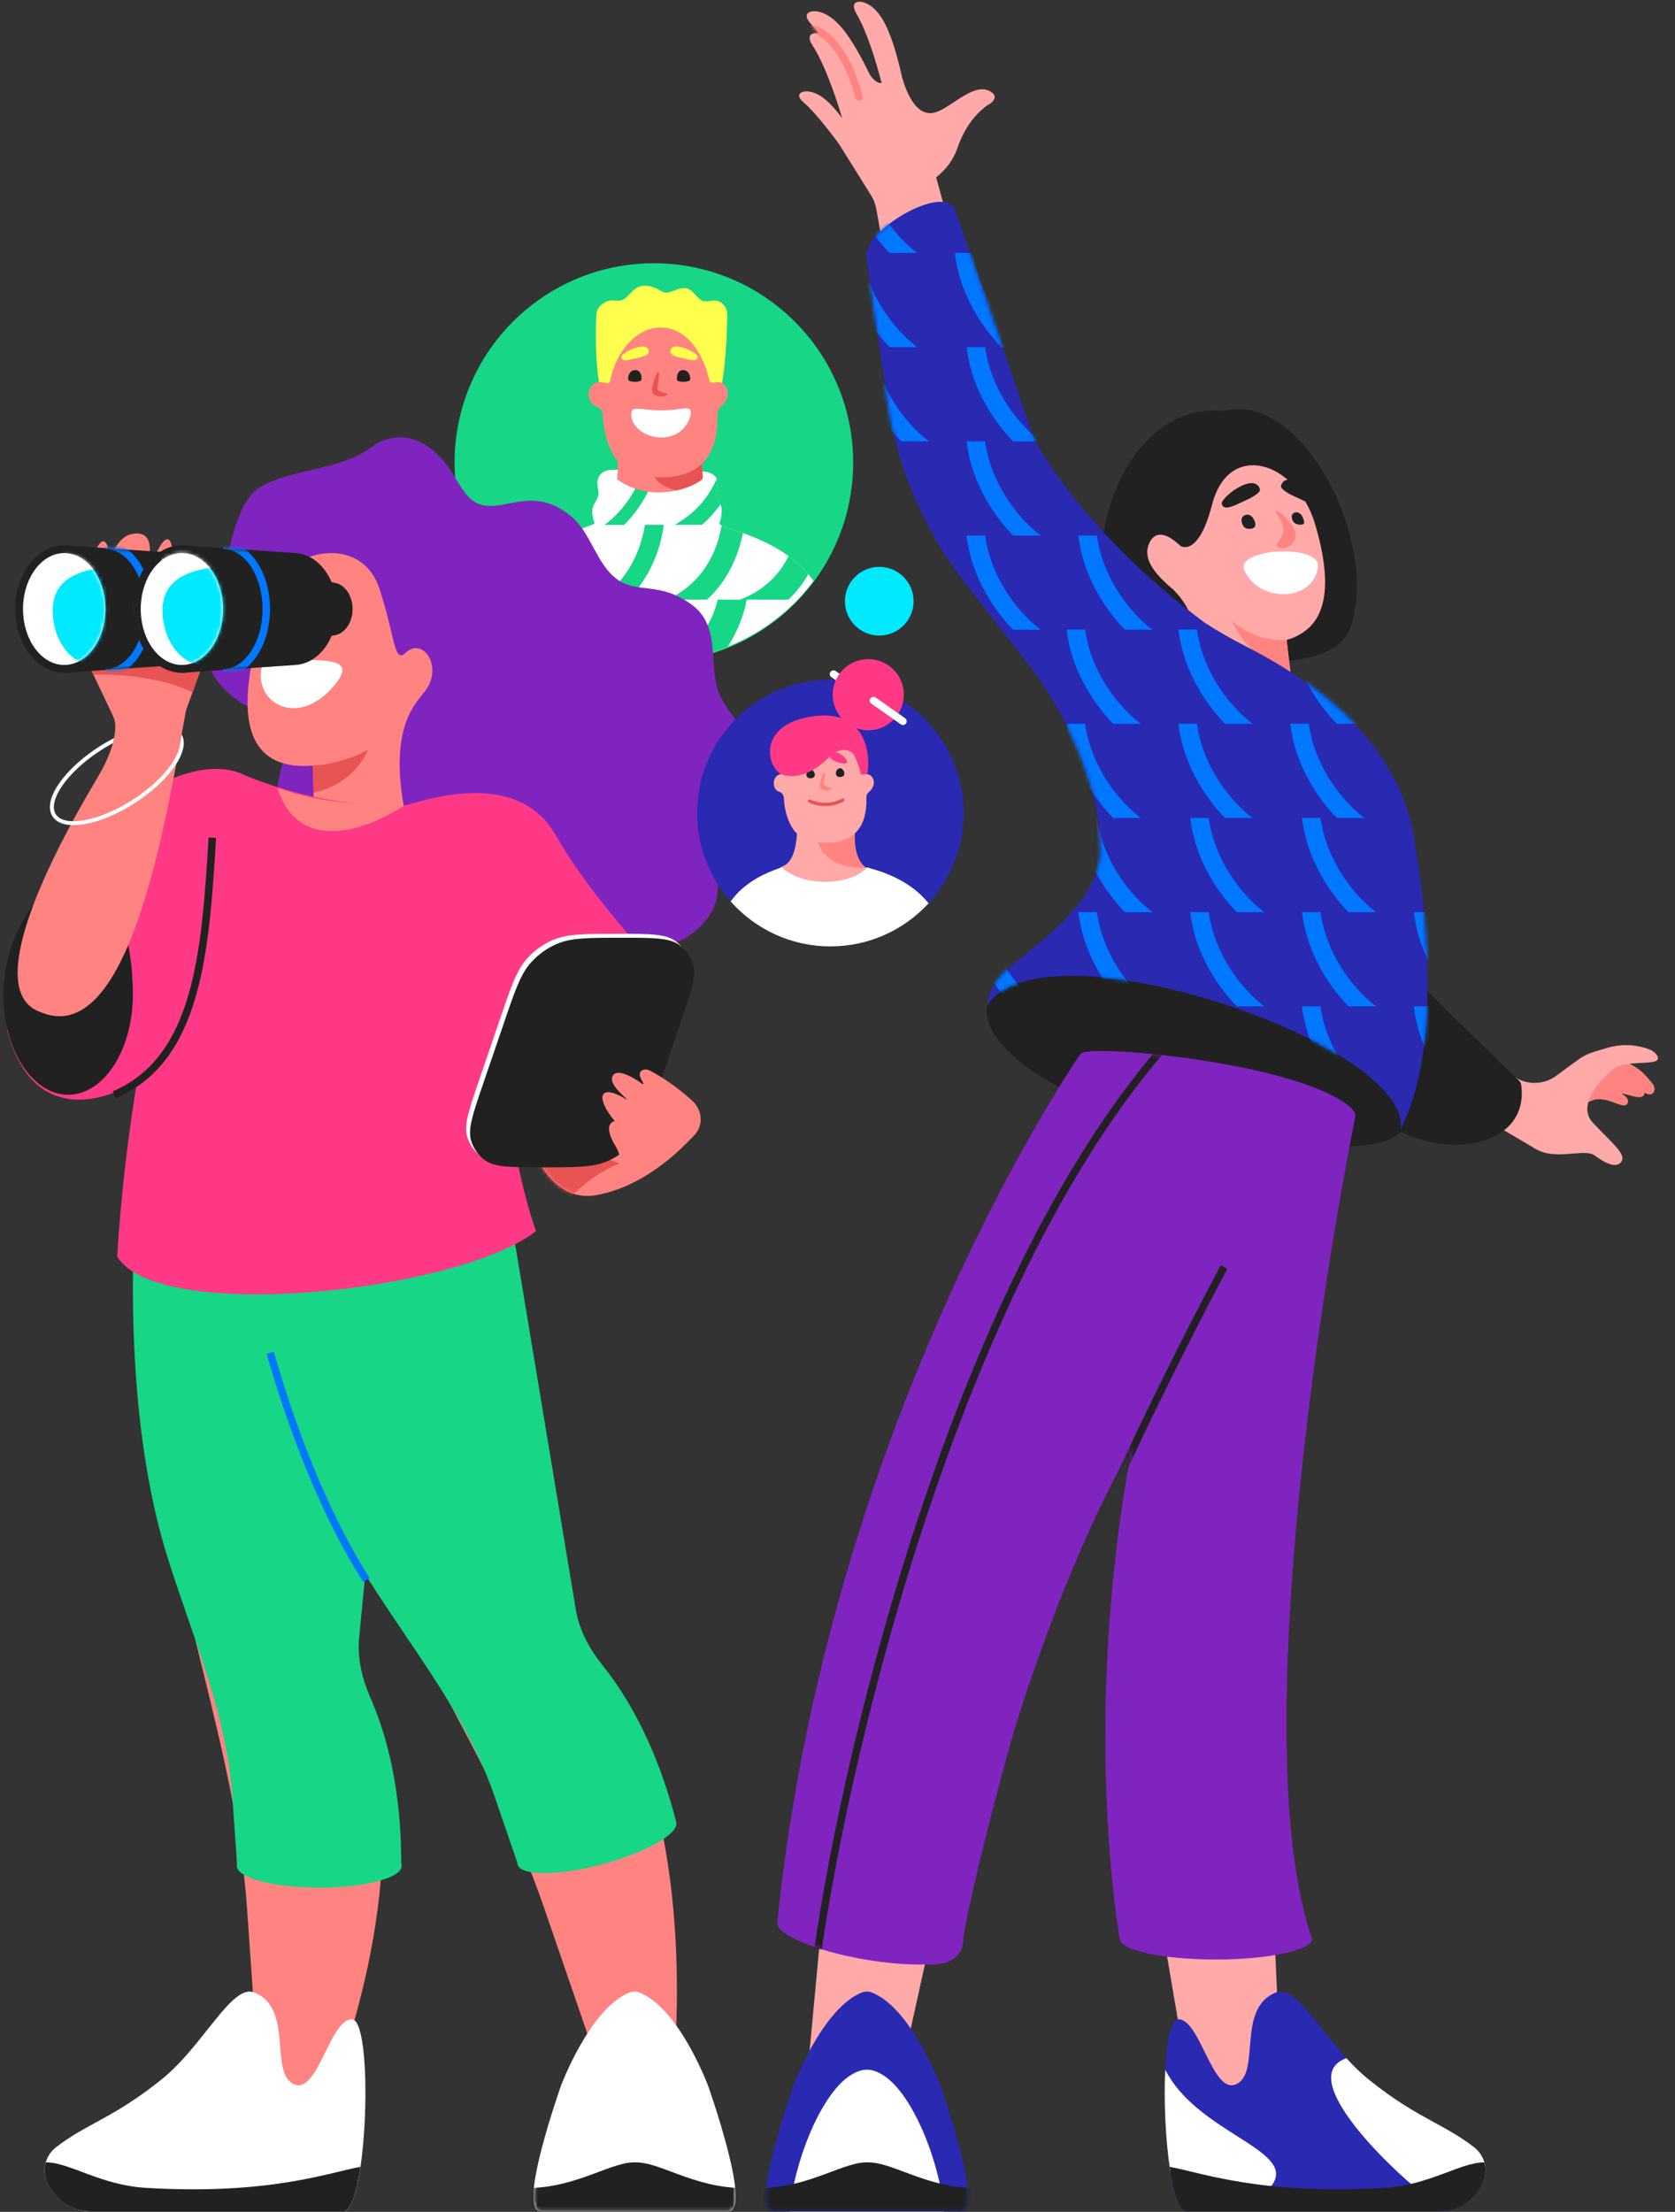 <svg width="447" height="590" viewBox="0 0 447 590" fill="none" xmlns="http://www.w3.org/2000/svg">
<rect x="0" y="0" width="447" height="590" fill="#333333" stroke="none"/>
<circle cx="174.496" cy="123.406" r="53.184" fill="#17D685"/>
<path d="M161.162 107.44C161.162 107.44 158.483 101.148 159.093 84.606C159.137 83.509 159.269 82.275 160.447 81.315C163.23 79.12 164.43 80.837 166.251 79.932C168.072 79.027 169.112 76.092 172.236 76.212C175.361 76.333 176.412 78.198 177.974 78.067C179.537 77.935 180.851 76.728 182.925 76.86C185 76.991 186.188 80.245 188.009 80.376C189.83 80.508 191.31 79.504 192.927 81.134C194.203 82.406 194.082 83.751 194.066 84.826C193.945 91.958 193.34 103.145 191.035 107.77C185.269 119.395 161.162 107.44 161.162 107.44Z" fill="#FFFF4D"/>
<path d="M192.053 139.757C191.908 138.816 192.68 138.859 192.573 135.817C192.504 134.079 190.892 132.811 191.187 131.105C191.507 129.223 192.31 126.939 188.865 125.96C185.421 124.982 163.318 125.333 163.318 125.333C160.489 125.383 158.776 127.152 159.629 130.678C160.257 133.238 157.898 134.116 158.055 136.607C158.18 138.64 158.682 139.192 158.626 139.681C158.569 140.171 141.442 143.847 136.109 159.469C141.394 165.117 147.854 169.537 155.033 172.417C162.212 175.297 169.935 176.567 177.659 176.137C185.382 175.708 192.917 173.589 199.732 169.931C206.548 166.273 212.478 161.164 217.104 154.964C209.08 143.439 192.241 140.936 192.053 139.757Z" fill="white"/>
<path d="M168.287 159.289C173.144 153.924 176.234 147.196 177.139 140.016H172.12C170.577 149.464 165.545 156.227 160.005 159.96H167.666C167.866 159.741 168.08 159.515 168.287 159.289Z" fill="#17D685"/>
<path d="M167.703 138.804C172.424 133.586 175.436 127.049 176.336 120.071H172.911C171.436 129.293 166.706 136.044 161.335 140.015H166.524C166.925 139.626 167.321 139.225 167.703 138.804Z" fill="#17D685"/>
<path d="M171.217 159.958C169.865 165.629 166.917 170.796 162.722 174.846C165.201 175.417 167.717 175.813 170.251 176.031C174.069 171.395 176.647 165.864 177.742 159.958H171.217Z" fill="#17D685"/>
<path d="M199.28 159.96H210.416C212.503 157.964 214.288 155.673 215.711 153.159C214.157 151.339 212.384 149.717 210.434 148.329C208.457 152.435 205.283 155.847 201.331 158.116C200.096 158.828 198.808 159.445 197.479 159.96H191.544C189.957 166.465 186.008 172.147 180.464 175.902C185.166 175.395 189.777 174.256 194.173 172.514C196.69 168.709 198.426 164.442 199.28 159.96Z" fill="#17D685"/>
<path d="M192.591 140.159C191.261 147.437 188.043 153.083 182.955 157.011C181.45 158.164 179.827 159.153 178.111 159.96H188.676C193.576 155.436 196.782 149.476 198.269 142.167C195.615 141.207 193.52 140.599 192.591 140.159Z" fill="#17D685"/>
<path d="M192.259 134.523C191.782 133.382 190.966 132.359 191.186 131.104C191.374 130 191.726 128.752 191.274 127.704C189.583 131.659 186.907 135.115 183.501 137.742C182.416 138.577 181.268 139.328 180.069 139.988H187.34C189.205 138.383 190.858 136.547 192.259 134.523Z" fill="#17D685"/>
<path d="M149.885 156.847C152.732 151.938 154.635 146.54 155.494 140.93C153.995 141.524 152.529 142.198 151.103 142.951C150.17 147.135 148.609 151.154 146.472 154.871C145.442 156.691 144.227 158.4 142.846 159.971H147.915C148.549 159.005 149.214 157.995 149.885 156.847Z" fill="#17D685"/>
<path d="M150.846 159.958C150.216 163.042 149.187 166.03 147.784 168.848C149.294 169.743 150.847 170.562 152.439 171.301C154.249 167.727 155.517 163.904 156.204 159.958H150.846Z" fill="#17D685"/>
<path d="M187.209 121.94C187.209 123.778 187.642 126.701 187.516 127.586C187.391 128.471 175.408 135.428 164.692 127.881C164.692 127.881 164.937 123.985 164.937 121.67C164.943 117.736 187.221 120.108 187.209 121.94Z" fill="#FF8481"/>
<path d="M183.212 120.471L175.363 125.49C173.418 125.904 174.629 129.367 180.571 130.842C184.649 129.901 187.472 128.075 187.516 127.636C187.641 126.726 187.202 123.803 187.208 121.989C187.215 121.444 185.583 120.91 183.212 120.471Z" fill="#E85353"/>
<path d="M167.491 109.858C166.393 110.931 166.794 116.207 175.647 116.326C184.035 116.439 185.685 111.646 184.587 110.146C184.116 109.519 180.377 109.519 176.199 109.519C172.365 109.45 168.08 109.287 167.491 109.858Z" fill="white"/>
<path d="M176.982 98.752C178.061 98.715 179.818 103.771 177.352 104.913C176.367 105.365 174.341 104.913 174.78 104.857C179.874 104.091 176.292 98.777 176.982 98.752Z" fill="#E85353"/>
<path d="M170.376 126.436C172.031 126.985 173.759 127.281 175.502 127.315C186.606 127.66 191.814 121.668 191.456 110.507C191.435 110.118 191.509 109.731 191.67 109.377C191.832 109.023 192.077 108.713 192.385 108.474C193.715 107.502 194.806 105.337 193.897 103.506C192.353 100.425 189.693 103.054 189.361 101.623C184.48 81.001 166.411 84.213 162.747 101.843C162.502 103.048 159.265 100.344 157.54 103.399C156.643 104.986 157.101 107.791 159.033 108.368C159.542 108.516 159.991 108.822 160.316 109.241C160.64 109.66 160.824 110.172 160.84 110.702C160.972 115.181 162.502 120.225 164.956 123.136C165.984 124.385 168.845 125.916 170.376 126.436Z" fill="#FF8481"/>
<path d="M169.542 98.726C167.855 98.726 167.516 100.608 167.66 101.292C167.805 101.976 171.079 102.127 171.18 101.242C171.28 100.358 171.023 98.726 169.542 98.726Z" fill="#212121"/>
<path d="M182.283 98.726C183.965 98.726 184.31 100.608 184.166 101.292C184.021 101.976 180.753 102.127 180.652 101.242C180.552 100.358 180.803 98.726 182.283 98.726Z" fill="#212121"/>
<path d="M168.663 109.557C169.102 108.49 171.8 109.394 176.091 109.463C180.797 109.544 182.911 108.478 184.053 109.168C185.195 109.858 183.331 116.697 176.524 116.697C170.859 116.709 167.565 112.267 168.663 109.557Z" fill="white"/>
<path d="M175.646 99.185C175.282 99.085 173.795 103.106 174.021 104.436C174.247 105.766 176.826 106.136 177.936 105.396C179.047 104.656 175.201 104.882 175.427 103.552C175.652 102.221 176.161 99.335 175.646 99.185Z" fill="#E85353"/>
<path d="M293.867 164.131C290.158 128.804 308.073 107.229 326.617 109.665C347.451 103.972 368.248 144.752 360.411 167.322C354.913 183.159 310.984 176.084 293.867 164.131Z" fill="#212121"/>
<path d="M323.468 134.585C327.868 117.471 345.837 122.827 350.931 139.747C354.289 150.898 355.472 162.543 348.669 168.014C339.803 175.12 325.891 169.084 322.091 165.796C318.291 162.507 314.997 145.634 314.997 145.634C314.997 145.634 319.795 148.873 323.468 134.585V134.585Z" fill="#FFA9A9"/>
<path d="M306.511 145.339C308.752 139.425 314.492 144.555 316.976 147.865L320.318 162.962C318.192 160.294 303.709 152.731 306.511 145.339Z" fill="#FFA9A9"/>
<path d="M318.703 169.511C319.017 163.34 314.084 157.866 311.578 155.9C314.362 156.212 319.931 156.883 319.931 157.08C319.931 157.276 321.995 162.829 323.027 165.58L318.703 169.511Z" fill="#FFA9A9"/>
<path d="M317.729 158.91C319.883 168.825 318.389 177.109 317.372 180.011L346.019 192.961L342.907 166.832L317.729 158.91Z" fill="#FFA9A9"/>
<path d="M343.376 170.692C336.843 171.364 330.875 167.58 328.714 165.618C333.94 176.701 344.322 179.833 344.322 179.833L343.376 170.692Z" fill="#FF8481"/>
<path d="M332.235 152.412C328.668 146.281 352.661 144.818 351.72 151.294C350.336 160.824 335.919 160.587 332.235 152.412Z" fill="white"/>
<path d="M334.633 138.594C335.396 140.173 335.075 141.042 333.333 141.069C332.257 141.086 331.538 140.428 331.329 138.893C331.12 137.358 333.555 136.36 334.633 138.594Z" fill="#212121"/>
<path d="M347.658 138.015C348.288 139.494 348.222 140.085 346.682 139.934C345.725 139.837 344.873 139.336 344.722 137.944C344.571 136.551 346.769 135.916 347.658 138.015Z" fill="#212121"/>
<path d="M326.256 133.653C328.052 130.921 335.05 126.424 336.235 130.526C336.459 131.315 334.299 132.648 332.615 133.371C330.932 134.094 329.694 134.911 327.85 135.34C326.447 135.661 325.649 134.568 326.256 133.653Z" fill="#212121"/>
<path d="M351.836 132.707C350.039 129.975 343.042 125.478 341.857 129.58C341.632 130.369 343.793 131.703 345.476 132.425C347.16 133.148 348.397 133.965 350.242 134.394C351.644 134.715 352.442 133.622 351.836 132.707Z" fill="#212121"/>
<path d="M340.914 145.713C340.016 144.761 342.392 143.642 342.469 141.954C342.635 138.402 339.888 136.658 340.519 136.256C341.149 135.854 345.153 139.611 345.625 141.954C346.348 145.541 342.255 147.124 340.914 145.713Z" fill="#FF8481"/>
<path d="M410.077 306.616L416.406 294.507L416.072 286.402L415.425 286.89C412.03 289.448 407.372 289.523 403.897 287.076L397.447 299.191L410.077 306.616Z" fill="#FFA9A9"/>
<path d="M425.251 289.059C426.859 288.573 428.564 288.235 430.182 288.017C432.989 287.638 435.494 289.305 437.855 290.876L437.929 290.925C438.483 291.294 439.034 291.576 439.568 291.788C441.335 292.489 442.19 290.47 440.973 289.01L439.731 287.52C437.748 285.142 435.048 283.469 432.035 282.752L427.358 281.639C426.524 281.44 425.675 281.322 424.821 281.284L425.251 289.059Z" fill="#FF8481"/>
<path d="M422.921 294.548C424.296 293.583 425.809 292.729 427.278 292.015C429.825 290.777 432.726 291.576 435.46 292.329L435.545 292.353C436.188 292.53 436.799 292.626 437.372 292.66C439.27 292.772 439.45 290.587 437.837 289.581L436.192 288.555C433.564 286.917 430.476 286.173 427.39 286.435L422.6 286.841C421.746 286.914 420.902 287.067 420.079 287.298L422.921 294.548Z" fill="#FF8481"/>
<path d="M421.215 295.242C422.406 294.567 423.7 293.993 424.947 293.529C427.11 292.725 429.4 293.601 431.558 294.426L431.625 294.451C432.133 294.645 432.621 294.771 433.083 294.844C434.613 295.084 434.931 293.326 433.702 292.384L432.448 291.423C430.445 289.887 427.999 289.042 425.476 289.012L421.559 288.966C420.861 288.958 420.164 289.016 419.479 289.139L421.215 295.242Z" fill="#FF8481"/>
<path d="M309.637 511.207L317.301 556.183L330.007 559.41L341.906 556.183L339.889 511.207H309.637Z" fill="#FFA9A9"/>
<path d="M219.925 505.649L215.679 551.075L227.116 557.483L239.445 557.447L249.145 513.484L219.925 505.649Z" fill="#FFA9A9"/>
<path d="M340.519 531.476C346.478 529.127 354.03 545.599 365.045 554.528C377.974 564.985 385.084 566.34 393.405 572.785C394.899 573.944 395.923 575.607 396.288 577.466C396.653 579.326 396.334 581.254 395.389 582.895C393.398 586.342 389.878 589.879 383.817 589.879H316.716C310.258 589.879 308.53 538.627 314.451 538.627C320.371 538.627 323.59 559.131 330.048 555.889C336.506 552.647 329.907 535.636 340.519 531.476Z" fill="#2929B2"/>
<path d="M312.32 579.185C311.053 571.31 310.552 560.546 310.963 552.086C315.088 560.23 323.336 565.476 330.076 569.762C337.535 574.506 343.148 578.076 339.278 583.098C334.111 589.804 321.653 584.801 312.32 579.185Z" fill="white"/>
<path d="M206.253 589.879H256.431C262.889 589.879 250.962 556.34 250.962 556.34C250.962 556.34 243.24 535.636 232.628 531.476C232.208 531.31 231.779 531.238 231.342 531.251C230.905 531.238 230.476 531.31 230.055 531.476C219.444 535.636 211.722 556.34 211.722 556.34C211.722 556.34 199.795 589.879 206.253 589.879Z" fill="#2929B2"/>
<mask id="mask0_720_5727" style="mask-type:alpha" maskUnits="userSpaceOnUse" x="204" y="531" width="55" height="59">
<path d="M206.253 589.879H256.431C262.889 589.879 250.962 556.34 250.962 556.34C250.962 556.34 243.24 535.636 232.628 531.476C232.208 531.31 231.779 531.238 231.342 531.251C230.905 531.238 230.476 531.31 230.055 531.476C219.444 535.636 211.722 556.34 211.722 556.34C211.722 556.34 199.795 589.879 206.253 589.879Z" fill="#2929B2"/>
</mask>
<g mask="url(#mask0_720_5727)">
<path fill-rule="evenodd" clip-rule="evenodd" d="M231.341 552.088C229.995 552.059 228.45 552.572 226.682 553.756C211.138 564.157 198.101 625.653 231.341 599.006C264.582 625.653 251.545 564.157 236.001 553.756C234.233 552.572 232.688 552.059 231.341 552.088Z" fill="white"/>
<path fill-rule="evenodd" clip-rule="evenodd" d="M221.721 579.36C223.986 578.512 226.049 577.74 227.95 577.268C228.874 577.011 229.839 576.853 230.833 576.807C231.017 576.797 231.2 576.792 231.381 576.792L231.381 576.792L231.456 576.792C231.532 576.792 231.609 576.793 231.684 576.794L231.685 576.792C234.486 576.792 237.646 577.975 241.345 579.36C246.036 581.116 251.594 583.197 258.391 583.603C285.233 585.212 300.854 581.452 310.089 579.229L310.089 579.229C312.268 578.704 314.091 578.265 315.623 578.003C314.618 584.878 313.063 589.879 311.035 589.879H244.504C244.504 589.879 244.504 589.879 244.504 589.879H218.408C218.408 589.879 218.408 589.879 218.408 589.879H152.031C150.003 589.879 148.448 584.878 147.443 578.003C148.975 578.265 150.798 578.704 152.977 579.229C162.212 581.452 177.833 585.212 204.675 583.603C211.472 583.197 217.03 581.116 221.721 579.36Z" fill="#212121"/>
</g>
<path d="M404.651 287.58L368.051 251.838L361.949 293.675L370.054 299.565C383.996 309.698 408.112 306.658 405.983 289.555C405.847 288.465 405.436 288.347 404.651 287.58Z" fill="#212121"/>
<path d="M428.952 279.508L425.341 280.585C423.884 281.02 422.511 281.697 421.279 282.587C414.026 287.827 403.934 294.693 406.905 303.133C407.22 304.026 407.741 304.84 408.522 305.527C413.967 310.313 422.62 306.036 425.573 308.224C429.198 310.91 431.351 311.249 432.44 310.177C434.498 308.152 430.283 305.043 425.089 299.487C421.211 295.337 425.627 289.382 430.271 285.383C432.902 283.117 437.885 283.856 441.298 283.219C443.566 282.795 442.147 280.65 439.982 279.854C436.442 278.553 432.566 278.429 428.952 279.508Z" fill="#FFA9A9"/>
<path d="M232.719 1.849C235.486 4.074 238.018 8.454 240.75 20.677C242.795 27.722 245.869 31.017 249.465 30.017C251.033 29.581 252.802 28.413 254.629 27.207C258.036 24.957 261.648 22.572 264.55 24.549C267.073 26.267 263.563 28.064 263.563 28.064C263.563 28.064 258.279 31.281 255.575 39.313C254.491 42.534 252.427 45.291 249.826 47.31L253.263 59.849L235.869 67.103L233.849 55.705C233.625 54.444 233.162 53.238 232.484 52.153L224.014 38.591C224.014 38.591 218.213 30.491 214.379 27.245C211.682 24.962 214.372 23.721 217.146 24.713C219.201 25.448 221.471 27.094 224.741 31.519C222.934 25.422 219.974 16.924 216.814 12.094C215.071 9.431 216.587 8.464 218.662 9.01C217.906 8.031 217.152 7.14 216.416 6.373C213.45 3.286 216.846 2.125 220.066 3.666C223.257 5.193 226.707 8.733 232.129 19.907C233.017 21.205 234.136 22.289 235.273 22.155C233.717 16.114 231.291 8.288 228.546 3.649C226.366 -0.035 229.937 -0.387 232.719 1.849Z" fill="#FFA9A9"/>
<path d="M374.54 300.336C371.833 310.438 329.408 304.95 304.253 298.209C279.097 291.469 260.899 277.816 263.606 267.714C266.313 257.612 288.899 254.887 314.055 261.627C339.21 268.368 377.247 290.234 374.54 300.336Z" fill="#212121"/>
<path d="M276.073 117.271L254.944 56.149C252.288 48.409 229.251 61.946 231.287 69.161L236.757 106.78C239.345 124.583 246.522 141.406 257.583 155.594L275.94 179.141C282.449 188.362 294.063 207.737 293.701 228.172C291.892 239.736 282.192 247.634 272.823 255.262L272.821 255.263C271.745 256.139 270.674 257.012 269.619 257.886C265.096 261.634 263.514 265.625 263.586 268.215C277.535 244.967 376.866 278.123 373.787 301.242C383.892 281.214 381.594 248.836 377.387 223.439C373.467 199.776 353.994 183.395 332.631 172.49C328.638 170.452 324.951 168.325 321.535 166.138C288.599 141.688 276.073 117.271 276.073 117.271Z" fill="#2929B2"/>
<mask id="mask1_720_5727" style="mask-type:alpha" maskUnits="userSpaceOnUse" x="231" y="53" width="150" height="249">
<path d="M276.073 117.271L254.944 56.149C252.288 48.409 229.251 61.946 231.287 69.161L236.757 106.78C239.345 124.583 246.522 141.406 257.583 155.594L275.94 179.141C282.449 188.362 294.063 207.737 293.701 228.172C291.892 239.736 282.192 247.634 272.823 255.262L272.821 255.263C271.745 256.139 270.674 257.012 269.619 257.886C265.096 261.634 263.514 265.625 263.586 268.215C277.535 244.967 376.866 278.123 373.787 301.242C383.892 281.214 381.594 248.836 377.387 223.439C373.467 199.776 353.994 183.395 332.631 172.49C328.638 170.452 324.951 168.325 321.535 166.138C288.599 141.688 276.073 117.271 276.073 117.271Z" fill="#2929B2"/>
</mask>
<g mask="url(#mask1_720_5727)">
<path d="M227.752 178.461C229.594 182.856 232.095 186.945 235.168 190.587C235.896 191.45 236.642 192.27 237.405 193.048H244.736C242.602 191.383 240.649 189.499 238.91 187.426C234.01 181.613 230.845 174.694 229.905 167.927H224.962C225.401 171.55 226.34 175.095 227.752 178.461V178.461Z" fill="#0077FF"/>
<path d="M268.752 187.455C263.845 181.635 260.677 174.704 259.742 167.927H254.8C255.237 171.558 256.175 175.111 257.588 178.484C259.431 182.879 261.931 186.968 265.005 190.61C265.733 191.473 266.478 192.293 267.24 193.07H274.572C272.441 191.408 270.49 189.526 268.752 187.455V187.455Z" fill="#0077FF"/>
<path d="M298.589 187.455C293.682 181.635 290.515 174.704 289.58 167.927H284.639C285.076 171.558 286.014 175.111 287.427 178.484C289.27 182.879 291.77 186.968 294.843 190.61C295.571 191.473 296.317 192.293 297.08 193.07H304.411C302.279 191.408 300.328 189.525 298.589 187.455Z" fill="#0077FF"/>
<path d="M328.427 187.455C323.52 181.635 320.353 174.704 319.418 167.927H314.477C314.914 171.558 315.852 175.111 317.265 178.484C319.108 182.879 321.609 186.968 324.681 190.61C325.409 191.473 326.155 192.293 326.918 193.07H334.249C332.117 191.408 330.166 189.525 328.427 187.455Z" fill="#0077FF"/>
<path d="M358.269 187.455C353.362 181.635 350.195 174.704 349.26 167.927H344.315C344.752 171.558 345.69 175.111 347.103 178.484C348.946 182.879 351.447 186.968 354.52 190.61C355.248 191.473 355.994 192.293 356.757 193.07H364.088C361.956 191.408 360.006 189.526 358.269 187.455V187.455Z" fill="#0077FF"/>
<path d="M388.105 187.455C383.199 181.635 380.032 174.704 379.097 167.927H374.154C374.591 171.558 375.529 175.111 376.942 178.484C378.784 182.879 381.285 186.968 384.358 190.61C385.086 191.473 385.832 192.293 386.595 193.07H393.926C391.794 191.408 389.843 189.526 388.105 187.455V187.455Z" fill="#0077FF"/>
<path d="M227.752 203.589C229.594 207.984 232.095 212.073 235.168 215.715C235.896 216.578 236.642 217.398 237.405 218.175H244.736C242.602 216.511 240.649 214.627 238.91 212.553C234.01 206.741 230.845 199.822 229.905 193.055H224.962C225.401 196.678 226.34 200.223 227.752 203.589V203.589Z" fill="#0077FF"/>
<path d="M268.752 212.583C263.845 206.762 260.677 199.832 259.742 193.055H254.8C255.237 196.686 256.175 200.239 257.588 203.612C259.431 208.007 261.931 212.096 265.005 215.738C265.733 216.601 266.478 217.421 267.24 218.198H274.572C272.441 216.536 270.49 214.653 268.752 212.583V212.583Z" fill="#0077FF"/>
<path d="M298.589 212.583C293.682 206.762 290.515 199.832 289.58 193.055H284.639C285.076 196.686 286.014 200.239 287.427 203.612C289.27 208.006 291.77 212.095 294.843 215.738C295.571 216.601 296.317 217.421 297.08 218.198H304.411C302.279 216.535 300.328 214.653 298.589 212.583Z" fill="#0077FF"/>
<path d="M328.427 212.583C323.52 206.762 320.353 199.832 319.418 193.055H314.477C314.914 196.686 315.852 200.239 317.265 203.612C319.108 208.006 321.609 212.095 324.681 215.738C325.409 216.601 326.155 217.421 326.918 218.198H334.249C332.117 216.535 330.166 214.653 328.427 212.583Z" fill="#0077FF"/>
<path d="M358.269 212.583C353.362 206.762 350.195 199.832 349.26 193.055H344.315C344.752 196.686 345.69 200.239 347.103 203.612C348.946 208.006 351.447 212.095 354.52 215.738C355.248 216.601 355.994 217.421 356.757 218.198H364.088C361.956 216.536 360.006 214.653 358.269 212.583V212.583Z" fill="#0077FF"/>
<path d="M388.105 212.583C383.199 206.762 380.032 199.832 379.097 193.055H374.154C374.591 196.686 375.529 200.239 376.942 203.612C378.784 208.007 381.285 212.096 384.358 215.738C385.086 216.601 385.832 217.421 386.595 218.198H393.926C391.794 216.536 389.843 214.653 388.105 212.583Z" fill="#0077FF"/>
<path d="M230.891 228.719C232.734 233.113 235.234 237.201 238.307 240.844C239.035 241.707 239.781 242.527 240.544 243.304H247.875C245.741 241.638 243.789 239.753 242.049 237.68C237.149 231.869 233.984 224.95 233.044 218.182H228.103C228.541 221.806 229.479 225.352 230.891 228.719V228.719Z" fill="#0077FF"/>
<path d="M271.895 237.709C266.988 231.891 263.821 224.96 262.886 218.182H257.941C258.377 221.813 259.316 225.367 260.729 228.74C262.572 233.134 265.073 237.223 268.146 240.865C268.874 241.729 269.619 242.549 270.383 243.325H277.714C275.583 241.662 273.633 239.78 271.895 237.709V237.709Z" fill="#0077FF"/>
<path d="M301.731 237.709C296.824 231.891 293.656 224.96 292.721 218.182H287.779C288.216 221.813 289.154 225.366 290.567 228.74C292.41 233.135 294.91 237.223 297.984 240.865C298.712 241.729 299.457 242.549 300.221 243.325H307.551C305.42 241.662 303.469 239.78 301.731 237.709V237.709Z" fill="#0077FF"/>
<path d="M331.57 237.709C326.662 231.891 323.495 224.96 322.56 218.182H317.619C318.055 221.813 318.993 225.367 320.407 228.74C322.249 233.135 324.749 237.223 327.823 240.865C328.551 241.729 329.296 242.549 330.058 243.325H337.391C335.259 241.662 333.308 239.78 331.57 237.709V237.709Z" fill="#0077FF"/>
<path d="M361.406 237.709C356.499 231.891 353.332 224.96 352.397 218.182H347.456C347.893 221.813 348.831 225.366 350.244 228.74C352.087 233.135 354.588 237.223 357.662 240.865C358.388 241.729 359.138 242.551 359.897 243.325H367.23C365.097 241.662 363.146 239.78 361.406 237.709Z" fill="#0077FF"/>
<path d="M391.245 237.709C386.338 231.891 383.171 224.96 382.236 218.182H377.295C377.732 221.813 378.67 225.366 380.083 228.74C381.926 233.134 384.427 237.223 387.499 240.865C388.227 241.729 388.973 242.549 389.736 243.325H397.077C394.942 241.662 392.987 239.78 391.245 237.709V237.709Z" fill="#0077FF"/>
<path d="M230.891 253.846C232.734 258.24 235.234 262.328 238.307 265.97C239.035 266.834 239.781 267.654 240.544 268.431H247.875C245.741 266.765 243.789 264.88 242.049 262.807C237.149 256.996 233.984 250.077 233.044 243.309H228.103C228.541 246.933 229.479 250.479 230.891 253.846V253.846Z" fill="#0077FF"/>
<path d="M271.895 262.836C266.988 257.018 263.821 250.087 262.886 243.309H257.941C258.377 246.94 259.316 250.494 260.729 253.867C262.572 258.261 265.073 262.35 268.146 265.992C268.874 266.856 269.619 267.676 270.383 268.452H277.714C275.583 266.789 273.633 264.907 271.895 262.836V262.836Z" fill="#0077FF"/>
<path d="M301.731 262.836C296.824 257.018 293.656 250.087 292.721 243.309H287.779C288.216 246.94 289.154 250.493 290.567 253.867C292.41 258.262 294.91 262.35 297.984 265.992C298.712 266.856 299.457 267.676 300.221 268.452H307.551C305.42 266.789 303.469 264.907 301.731 262.836V262.836Z" fill="#0077FF"/>
<path d="M331.57 262.836C326.662 257.018 323.495 250.087 322.56 243.309H317.619C318.055 246.94 318.993 250.494 320.407 253.867C322.249 258.262 324.749 262.35 327.823 265.992C328.551 266.856 329.296 267.676 330.058 268.452H337.391C335.259 266.789 333.308 264.907 331.57 262.836V262.836Z" fill="#0077FF"/>
<path d="M361.406 262.836C356.499 257.018 353.332 250.087 352.397 243.309H347.456C347.893 246.94 348.831 250.493 350.244 253.867C352.087 258.262 354.588 262.35 357.662 265.992C358.388 266.856 359.138 267.678 359.897 268.452H367.23C365.097 266.789 363.146 264.907 361.406 262.836Z" fill="#0077FF"/>
<path d="M391.245 262.836C386.338 257.018 383.171 250.087 382.236 243.309H377.295C377.732 246.94 378.67 250.493 380.083 253.867C381.926 258.261 384.427 262.35 387.499 265.992C388.227 266.856 388.973 267.676 389.736 268.452H397.077C394.942 266.789 392.987 264.907 391.245 262.836V262.836Z" fill="#0077FF"/>
<path d="M230.891 278.97C232.734 283.365 235.234 287.454 238.307 291.097C239.035 291.959 239.781 292.779 240.544 293.557H247.875C245.741 291.892 243.788 290.007 242.049 287.933C237.149 282.122 233.984 275.203 233.044 268.436H228.103C228.541 272.059 229.48 275.604 230.891 278.97V278.97Z" fill="#0077FF"/>
<path d="M271.895 287.962C266.988 282.144 263.821 275.213 262.886 268.436H257.941C258.378 272.067 259.316 275.62 260.729 278.993C262.572 283.388 265.073 287.477 268.146 291.119C268.874 291.982 269.619 292.802 270.383 293.58H277.714C275.582 291.916 273.632 290.034 271.895 287.962V287.962Z" fill="#0077FF"/>
<path d="M301.731 287.962C296.824 282.144 293.656 275.213 292.721 268.436H287.779C288.216 272.067 289.155 275.62 290.567 278.993C292.41 283.388 294.91 287.477 297.984 291.119C298.712 291.982 299.457 292.802 300.221 293.58H307.551C305.419 291.917 303.468 290.034 301.731 287.962V287.962Z" fill="#0077FF"/>
<path d="M331.57 287.962C326.662 282.144 323.495 275.213 322.56 268.436H317.619C318.055 272.067 318.993 275.62 320.407 278.993C322.248 283.389 324.749 287.478 327.823 291.119C328.551 291.982 329.296 292.802 330.058 293.58H337.391C335.259 291.917 333.308 290.034 331.57 287.962Z" fill="#0077FF"/>
<path d="M361.406 287.962C356.499 282.144 353.332 275.213 352.397 268.436H347.456C347.893 272.067 348.831 275.62 350.244 278.993C352.087 283.388 354.588 287.477 357.662 291.119C358.388 291.982 359.138 292.805 359.897 293.58H367.23C365.097 291.917 363.145 290.034 361.406 287.962V287.962Z" fill="#0077FF"/>
<path d="M391.245 287.962C386.338 282.144 383.171 275.213 382.236 268.436H377.295C377.732 272.067 378.67 275.62 380.083 278.993C381.926 283.388 384.427 287.477 387.499 291.119C388.227 291.982 388.973 292.802 389.736 293.58H397.077C394.941 291.917 392.986 290.034 391.245 287.962V287.962Z" fill="#0077FF"/>
<path d="M227.752 52.876C229.594 57.272 232.095 61.36 235.168 65.003C235.896 65.865 236.642 66.685 237.405 67.463H244.736C242.602 65.799 240.649 63.914 238.91 61.841C234.01 56.029 230.845 49.109 229.905 42.343H224.962C225.401 45.966 226.34 49.511 227.752 52.876V52.876Z" fill="#0077FF"/>
<path d="M268.752 61.87C263.845 56.05 260.677 49.119 259.742 42.343H254.8C255.237 45.974 256.175 49.526 257.588 52.899C259.431 57.294 261.931 61.383 265.005 65.026C265.733 65.888 266.478 66.708 267.24 67.486H274.572C272.441 65.823 270.49 63.941 268.752 61.87V61.87Z" fill="#0077FF"/>
<path d="M298.589 61.87C293.682 56.05 290.515 49.119 289.58 42.343H284.639C285.076 45.973 286.014 49.526 287.427 52.899C289.27 57.294 291.77 61.383 294.843 65.026C295.571 65.888 296.317 66.708 297.08 67.486H304.411C302.279 65.823 300.328 63.941 298.589 61.87Z" fill="#0077FF"/>
<path d="M328.427 61.87C323.52 56.05 320.353 49.119 319.418 42.343H314.477C314.914 45.973 315.852 49.526 317.265 52.899C319.108 57.294 321.609 61.383 324.681 65.026C325.409 65.888 326.155 66.708 326.918 67.486H334.249C332.117 65.823 330.166 63.941 328.427 61.87Z" fill="#0077FF"/>
<path d="M358.269 61.87C353.362 56.05 350.195 49.119 349.26 42.343H344.315C344.752 45.974 345.69 49.526 347.103 52.899C348.946 57.294 351.447 61.383 354.52 65.026C355.248 65.888 355.994 66.708 356.757 67.486H364.088C361.956 65.823 360.006 63.941 358.269 61.87V61.87Z" fill="#0077FF"/>
<path d="M388.105 61.87C383.199 56.05 380.032 49.119 379.097 42.343H374.154C374.591 45.973 375.529 49.526 376.942 52.899C378.784 57.294 381.285 61.383 384.358 65.026C385.086 65.888 385.832 66.708 386.595 67.486H393.926C391.794 65.823 389.843 63.941 388.105 61.87V61.87Z" fill="#0077FF"/>
<path d="M227.752 78.003C229.594 82.398 232.095 86.487 235.168 90.13C235.896 90.992 236.642 91.812 237.405 92.59H244.736C242.602 90.925 240.649 89.041 238.91 86.968C234.01 81.156 230.845 74.236 229.905 67.469H224.962C225.401 71.093 226.34 74.638 227.752 78.003V78.003Z" fill="#0077FF"/>
<path d="M268.752 86.997C263.845 81.177 260.677 74.246 259.742 67.469H254.8C255.237 71.1 256.175 74.653 257.588 78.026C259.431 82.421 261.931 86.51 265.005 90.153C265.733 91.015 266.478 91.835 267.24 92.613H274.572C272.441 90.95 270.49 89.068 268.752 86.997V86.997Z" fill="#0077FF"/>
<path d="M298.589 86.997C293.682 81.177 290.515 74.246 289.58 67.469H284.639C285.076 71.1 286.014 74.653 287.427 78.026C289.27 82.421 291.77 86.51 294.843 90.153C295.571 91.015 296.317 91.835 297.08 92.613H304.411C302.279 90.95 300.328 89.068 298.589 86.997Z" fill="#0077FF"/>
<path d="M328.427 86.997C323.52 81.177 320.353 74.246 319.418 67.469H314.477C314.914 71.1 315.852 74.653 317.265 78.026C319.108 82.421 321.609 86.51 324.681 90.153C325.409 91.015 326.155 91.835 326.918 92.613H334.249C332.117 90.95 330.166 89.068 328.427 86.997Z" fill="#0077FF"/>
<path d="M358.269 86.997C353.362 81.177 350.195 74.246 349.26 67.469H344.315C344.752 71.1 345.69 74.653 347.103 78.026C348.946 82.421 351.447 86.51 354.52 90.153C355.248 91.015 355.994 91.835 356.757 92.613H364.088C361.956 90.95 360.006 89.068 358.269 86.997V86.997Z" fill="#0077FF"/>
<path d="M388.105 86.997C383.199 81.177 380.032 74.246 379.097 67.469H374.154C374.591 71.1 375.529 74.653 376.942 78.026C378.784 82.421 381.285 86.51 384.358 90.153C385.086 91.015 385.832 91.835 386.595 92.613H393.926C391.794 90.95 389.843 89.068 388.105 86.997Z" fill="#0077FF"/>
<path d="M230.891 103.134C232.734 107.528 235.234 111.616 238.307 115.259C239.035 116.122 239.781 116.942 240.544 117.719H247.875C245.741 116.053 243.789 114.168 242.049 112.095C237.149 106.284 233.984 99.365 233.044 92.597H228.103C228.541 96.221 229.479 99.767 230.891 103.134V103.134Z" fill="#0077FF"/>
<path d="M271.895 112.124C266.988 106.306 263.821 99.375 262.886 92.597H257.941C258.377 96.228 259.316 99.782 260.729 103.155C262.572 107.549 265.073 111.638 268.146 115.28C268.874 116.144 269.619 116.964 270.383 117.74H277.714C275.583 116.077 273.633 114.195 271.895 112.124V112.124Z" fill="#0077FF"/>
<path d="M301.731 112.124C296.824 106.306 293.656 99.375 292.721 92.597H287.779C288.216 96.228 289.154 99.781 290.567 103.155C292.41 107.55 294.91 111.638 297.984 115.28C298.712 116.144 299.457 116.964 300.221 117.74H307.551C305.42 116.077 303.469 114.195 301.731 112.124V112.124Z" fill="#0077FF"/>
<path d="M331.57 112.124C326.662 106.306 323.495 99.375 322.56 92.597H317.619C318.055 96.228 318.993 99.782 320.407 103.155C322.249 107.55 324.749 111.638 327.823 115.28C328.551 116.144 329.296 116.964 330.058 117.74H337.391C335.259 116.077 333.308 114.195 331.57 112.124V112.124Z" fill="#0077FF"/>
<path d="M361.406 112.124C356.499 106.306 353.332 99.375 352.397 92.597H347.456C347.893 96.228 348.831 99.781 350.244 103.155C352.087 107.55 354.588 111.638 357.662 115.28C358.388 116.144 359.138 116.966 359.897 117.74H367.23C365.097 116.077 363.146 114.195 361.406 112.124Z" fill="#0077FF"/>
<path d="M391.245 112.124C386.338 106.306 383.171 99.375 382.236 92.597H377.295C377.732 96.228 378.67 99.781 380.083 103.155C381.926 107.549 384.427 111.638 387.499 115.28C388.227 116.144 388.973 116.964 389.736 117.74H397.077C394.942 116.077 392.987 114.195 391.245 112.124V112.124Z" fill="#0077FF"/>
<path d="M230.891 128.261C232.734 132.655 235.234 136.744 238.307 140.386C239.035 141.25 239.781 142.07 240.544 142.846H247.875C245.741 141.18 243.789 139.296 242.049 137.222C237.149 131.412 233.984 124.492 233.044 117.724H228.103C228.541 121.348 229.479 124.894 230.891 128.261V128.261Z" fill="#0077FF"/>
<path d="M271.895 137.252C266.988 131.433 263.821 124.502 262.886 117.724H257.941C258.377 121.355 259.316 124.909 260.729 128.282C262.572 132.677 265.073 136.765 268.146 140.407C268.874 141.271 269.619 142.091 270.383 142.867H277.714C275.583 141.204 273.633 139.322 271.895 137.252V137.252Z" fill="#0077FF"/>
<path d="M301.731 137.252C296.824 131.433 293.656 124.502 292.721 117.724H287.779C288.216 121.355 289.154 124.909 290.567 128.282C292.41 132.677 294.91 136.765 297.984 140.407C298.712 141.271 299.457 142.091 300.221 142.867H307.551C305.42 141.205 303.469 139.322 301.731 137.252V137.252Z" fill="#0077FF"/>
<path d="M331.57 137.252C326.662 131.433 323.495 124.502 322.56 117.724H317.619C318.055 121.355 318.993 124.909 320.407 128.282C322.249 132.677 324.749 136.766 327.823 140.407C328.551 141.271 329.296 142.091 330.058 142.867H337.391C335.259 141.205 333.308 139.322 331.57 137.252V137.252Z" fill="#0077FF"/>
<path d="M361.406 137.252C356.499 131.433 353.332 124.502 352.397 117.724H347.456C347.893 121.355 348.831 124.909 350.244 128.282C352.087 132.677 354.588 136.765 357.662 140.407C358.388 141.271 359.138 142.093 359.897 142.867H367.23C365.097 141.204 363.146 139.322 361.406 137.252Z" fill="#0077FF"/>
<path d="M391.245 137.252C386.338 131.433 383.171 124.502 382.236 117.724H377.295C377.732 121.355 378.67 124.909 380.083 128.282C381.926 132.677 384.427 136.765 387.499 140.407C388.227 141.271 388.973 142.091 389.736 142.867H397.077C394.942 141.205 392.987 139.323 391.245 137.252V137.252Z" fill="#0077FF"/>
<path d="M230.891 153.385C232.734 157.78 235.234 161.869 238.307 165.511C239.035 166.374 239.781 167.194 240.544 167.971H247.875C245.741 166.306 243.788 164.421 242.049 162.348C237.149 156.537 233.984 149.618 233.044 142.851H228.103C228.541 146.474 229.48 150.019 230.891 153.385V153.385Z" fill="#0077FF"/>
<path d="M271.895 162.377C266.988 156.558 263.821 149.628 262.886 142.851H257.941C258.378 146.482 259.316 150.035 260.729 153.408C262.572 157.803 265.073 161.892 268.146 165.534C268.874 166.397 269.619 167.217 270.383 167.994H277.714C275.582 166.331 273.632 164.448 271.895 162.377V162.377Z" fill="#0077FF"/>
<path d="M301.731 162.377C296.824 156.558 293.656 149.628 292.721 142.851H287.779C288.216 146.482 289.155 150.035 290.567 153.408C292.41 157.803 294.91 161.892 297.984 165.534C298.712 166.397 299.457 167.217 300.221 167.994H307.551C305.419 166.332 303.468 164.449 301.731 162.377V162.377Z" fill="#0077FF"/>
<path d="M331.57 162.377C326.662 156.558 323.495 149.628 322.56 142.851H317.619C318.055 146.482 318.993 150.035 320.407 153.408C322.248 157.803 324.749 161.892 327.823 165.534C328.551 166.397 329.296 167.217 330.058 167.994H337.391C335.259 166.332 333.308 164.449 331.57 162.377Z" fill="#0077FF"/>
<path d="M361.406 162.377C356.499 156.558 353.332 149.628 352.397 142.851H347.456C347.893 146.482 348.831 150.035 350.244 153.408C352.087 157.803 354.588 161.892 357.662 165.534C358.388 166.397 359.138 167.22 359.897 167.994H367.23C365.097 166.331 363.145 164.449 361.406 162.377V162.377Z" fill="#0077FF"/>
<path d="M391.245 162.377C386.338 156.558 383.171 149.628 382.236 142.851H377.295C377.732 146.482 378.67 150.035 380.083 153.408C381.926 157.803 384.427 161.892 387.499 165.534C388.227 166.397 388.973 167.217 389.736 167.994H397.077C394.941 166.332 392.986 164.449 391.245 162.377V162.377Z" fill="#0077FF"/>
</g>
<path d="M302.262 385.36C270.138 442.069 255.243 521.289 255.243 521.289L207.441 512.807C221.385 377.415 288.415 281.07 288.415 281.07L361.681 297.681C351.027 351.287 333.496 469.33 350.136 517.22H298.855C298.855 517.22 288.248 458.642 302.262 385.36Z" fill="#8024C0"/>
<path d="M141.076 302.105L140.681 300.132L150.366 293.85L185.183 302.904C175.641 313.153 166.519 317.495 159.075 318.807C149.526 320.491 142.978 311.614 141.076 302.105Z" fill="#FF8481"/>
<mask id="mask2_720_5727" style="mask-type:alpha" maskUnits="userSpaceOnUse" x="140" y="293" width="46" height="27">
<path d="M141.076 302.105L140.681 300.132L150.366 293.85L185.183 302.904C175.641 313.153 166.519 317.495 159.075 318.807C149.526 320.491 142.978 311.614 141.076 302.105Z" fill="#FF8481"/>
</mask>
<g mask="url(#mask2_720_5727)">
<path d="M165.355 310.352C158.977 312.793 153.687 317.722 151.839 319.882L145.299 320.442L140.253 310.912L144.614 302.13L165.355 310.352Z" fill="#E85353"/>
</g>
<path d="M21.851 158.799C23.072 153.215 26.038 142.571 28.132 144.665C30.75 147.282 29.179 169.268 21.851 158.799Z" fill="#FF8481"/>
<path d="M34.697 142.574C31.674 143.38 29.304 148.063 27.609 153.522C29.576 156.918 32.59 155.921 32.59 155.921C38.139 162.112 41.085 148.594 39.67 144.406C39.147 142.856 37.72 141.769 34.697 142.574Z" fill="#FF8481"/>
<path d="M37.795 157.699C39.49 152.24 43.356 141.889 45.263 144.154C47.647 146.986 44.201 168.757 37.795 157.699Z" fill="#FF8481"/>
<path d="M99.028 119.351C107.223 113.338 115.666 118.141 120.57 125.954C124.535 132.267 125.94 136.303 134.617 134.528C141.127 133.187 146.081 132.545 152.392 137.696C157.731 142.055 159.181 150.587 164.7 154.533C170.218 158.48 175.896 154.996 184.538 161.244C192.401 166.926 189.094 177.05 191.668 184.292C194.158 191.317 201.128 195.254 202.095 203.4C203.189 212.56 193.305 220.401 192.237 225.545C190.39 234.469 193.641 238.885 188.304 245.587C184.699 250.086 181.161 251.077 173.517 254.577C164.352 258.774 162.078 263.787 156.703 267.857C151.752 271.604 143.001 273.272 133.48 260.592C128.012 253.298 119.792 254.526 115 254.276C104.032 253.706 99.869 246.087 98.347 242.184C94.759 233.007 88.776 227.763 84.267 225.796C74.231 221.448 72.338 215.154 75.062 204.974C77.275 196.703 72.023 191.532 66.767 188.836C57.831 184.258 51.38 175.137 56.199 164.249C61.286 152.729 61.206 134.05 70.181 129.472C79.157 124.895 90.834 125.363 99.028 119.351Z" fill="#8024C0"/>
<path d="M148.317 222.812C139.156 206.846 119.169 211.484 107.747 214.96L83.703 219.357L115.076 286.939C150.254 290.499 172.31 272.369 178.941 262.859C169.954 251.255 157.478 238.778 148.317 222.812Z" fill="#FF3985"/>
<path d="M107.737 214.963C104.006 193.79 110.923 187.67 113.451 184.319C118.408 177.749 112.764 169.861 108.326 174.069C105.032 177.185 105.568 170.105 101.254 157.03C96.324 142.106 76.692 146.655 72.692 157.73C58.855 196.122 68.742 205.442 83.466 204.222L83.955 220.499L107.737 214.963Z" fill="#FF8481"/>
<path d="M69.664 179.052C68.591 187.857 79.645 193.901 88.933 183.158C94.914 176.237 89.093 176.037 79.432 176.024C72.005 176.019 70.139 175.173 69.664 179.052Z" fill="white"/>
<path d="M41.924 383.867C39.698 360.841 40.85 337.969 42.597 323.95H103.583L93.389 428.381C92.358 438.939 95.128 449.427 98.184 459.586C111.087 502.478 88.402 557.423 88.402 557.423H69.295L65.93 509.085C63.008 467.103 45.973 425.755 41.924 383.867Z" fill="#FF8481"/>
<path d="M90.077 393.183C80.165 367.017 74.032 339.011 71.95 324.005L132.674 324.005L150.521 423.711C152.352 433.937 157.681 443.12 163.123 451.969C187.047 490.879 179.526 554.21 179.526 554.21L160.787 554.21L145.026 508.389C131.338 468.594 104.985 432.538 90.077 393.183Z" fill="#FF8481"/>
<path d="M108.458 304.581H37.677C34.578 329.455 33.085 378.236 44.631 415.175C46.293 420.493 48.127 425.799 49.964 431.114L49.964 431.114C55.39 446.811 60.844 462.591 61.986 479.003L63.327 498.27H107.079C107.188 482.802 105.031 467.002 98.857 452.886C96.633 447.8 95.312 442.295 95.851 436.77L97.492 419.953C97.856 420.547 98.223 421.136 98.593 421.72C101.574 426.425 104.719 431.075 107.869 435.733L107.87 435.736C117.173 449.493 126.526 463.324 131.877 478.881L138.158 497.144L180.419 485.82C176.522 470.851 170.349 456.148 160.732 444.111C157.267 439.774 154.566 434.799 153.657 429.322L131.902 298.299L108.458 304.581Z" fill="#17D685"/>
<path d="M97.775 421.461C86.482 403.638 78.023 381.412 72.105 360.858" stroke="#0077FF" stroke-width="2"/>
<path d="M143.037 328.4C126.547 280.763 139.111 216.636 139.111 216.636H57.971C40.173 247.417 32.757 308.507 31.273 335.205C42.371 353.213 122.098 344.628 143.037 328.4Z" fill="#FF3985"/>
<path d="M69.454 209.964C57.937 197.4 33.978 211.925 24.992 222.394C12.952 234.434 -0.397 249.092 1.959 275.004C16.355 328.923 93.568 250.662 69.454 209.964Z" fill="#FF3985"/>
<path d="M60.065 218.992L65.037 206.69C76.815 211.539 89.341 214.321 102.063 214.913L139.11 216.636L75.769 228.938L60.065 218.992Z" fill="#FF3985"/>
<path d="M107.754 214.959C98.607 220.974 79.781 228.428 74.052 210.197C79.194 211.821 86.451 214.655 107.754 214.959Z" fill="#FF8481"/>
<path d="M35.461 265.32C35.461 280.065 27.727 292.018 18.186 292.018C8.645 292.018 0.911 280.065 0.911 265.32C0.911 248.83 11.786 233.649 21.327 233.649C30.868 233.649 35.461 250.575 35.461 265.32Z" fill="#212121"/>
<path d="M10.492 269.849C-7.944 262.832 22.09 211.487 39.411 186.693L49.643 189.434C44.275 219.163 34.414 280.501 10.492 269.849Z" fill="#FF8481"/>
<path d="M33.891 198.838L23.945 177.898L54.307 176.59L47.763 194.65L33.891 198.838Z" fill="#FF8481"/>
<path d="M51.428 184.704C42.424 180.306 30.052 179.73 24.992 179.992L22.636 175.543L55.877 171.616L51.428 184.704Z" fill="#E85353"/>
<ellipse cx="85.192" cy="497.746" rx="21.986" ry="5.758" fill="#17D685"/>
<ellipse cx="159.305" cy="491.701" rx="21.899" ry="5.758" transform="rotate(-15 159.305 491.701)" fill="#17D685"/>
<path d="M67.821 531.476C61.862 529.127 54.31 545.599 43.295 554.528C30.366 564.985 23.256 566.34 14.935 572.785C13.441 573.944 12.416 575.607 12.052 577.466C11.687 579.326 12.006 581.254 12.951 582.895C14.941 586.342 18.462 589.879 24.523 589.879H91.624C98.082 589.879 99.81 538.627 93.889 538.627C87.969 538.627 84.75 559.131 78.292 555.889C71.834 552.647 78.433 535.636 67.821 531.476Z" fill="white"/>
<path d="M12.951 582.947C12.414 582.024 12.075 581.002 11.954 579.943C11.833 578.883 11.932 577.811 12.247 576.792C18.6 576.792 26.796 582.877 38.953 583.603C72.127 585.591 88.161 579.379 96.185 578.003C95.18 584.877 93.625 589.879 91.597 589.879H24.519C18.434 589.879 14.941 586.375 12.951 582.947Z" fill="#212121"/>
<path d="M144.246 589.879H194.424C200.882 589.879 188.955 556.34 188.955 556.34C188.955 556.34 181.233 535.636 170.621 531.476C170.201 531.31 169.772 531.238 169.335 531.251C168.898 531.238 168.469 531.31 168.049 531.476C157.437 535.636 149.715 556.34 149.715 556.34C149.715 556.34 137.788 589.879 144.246 589.879Z" fill="white"/>
<mask id="mask3_720_5727" style="mask-type:alpha" maskUnits="userSpaceOnUse" x="142" y="531" width="55" height="59">
<path d="M144.245 589.879H194.423C200.881 589.879 188.954 556.34 188.954 556.34C188.954 556.34 181.232 535.636 170.621 531.476C170.2 531.31 169.772 531.238 169.335 531.251C168.897 531.238 168.469 531.31 168.048 531.476C157.436 535.636 149.715 556.34 149.715 556.34C149.715 556.34 137.787 589.879 144.245 589.879Z" fill="white"/>
</mask>
<g mask="url(#mask3_720_5727)">
<path fill-rule="evenodd" clip-rule="evenodd" d="M159.714 579.36C161.979 578.512 164.042 577.74 165.944 577.268C166.867 577.011 167.832 576.853 168.826 576.807C169.01 576.797 169.193 576.792 169.374 576.792L169.374 576.792L169.449 576.792C169.526 576.792 169.601 576.793 169.677 576.794L169.678 576.792C172.479 576.792 175.638 577.975 179.337 579.36C184.028 581.116 189.587 583.197 196.384 583.603C223.226 585.212 238.847 581.452 248.082 579.229L248.082 579.229C250.261 578.704 252.084 578.265 253.615 578.003C252.611 584.878 251.056 589.879 249.028 589.879H182.498C182.498 589.879 182.498 589.879 182.498 589.879H156.401C156.401 589.879 156.401 589.879 156.401 589.879H90.024C87.996 589.879 86.441 584.878 85.436 578.003C86.968 578.265 88.791 578.704 90.97 579.229C100.205 581.452 115.826 585.212 142.668 583.603C149.465 583.197 155.024 581.116 159.714 579.36Z" fill="#212121"/>
</g>
<path fill-rule="evenodd" clip-rule="evenodd" d="M78.91 147.537L48.548 145.443V179.469L78.91 177.375V177.36C85.028 177.005 89.903 170.468 89.903 162.456C89.903 154.443 85.028 147.906 78.91 147.552V147.537Z" fill="#212121"/>
<path d="M17.139 145.443L47.501 147.537V177.375L17.139 179.469V145.443Z" fill="#212121"/>
<mask id="mask4_720_5727" style="mask-type:alpha" maskUnits="userSpaceOnUse" x="17" y="145" width="42" height="35">
<path fill-rule="evenodd" clip-rule="evenodd" d="M47.501 147.537L17.139 145.443V179.469L47.501 177.375V177.36C53.619 177.006 58.495 170.468 58.495 162.456C58.495 154.443 53.619 147.906 47.501 147.552V147.537Z" fill="#212121"/>
</mask>
<g mask="url(#mask4_720_5727)">
<path d="M28.132 179.469C34.492 179.469 39.648 171.852 39.648 162.456C39.648 153.06 34.492 145.443 28.132 145.443" stroke="#0077FF" stroke-width="2"/>
</g>
<ellipse cx="46.978" cy="162.456" rx="11.517" ry="14.919" fill="#464646"/>
<ellipse cx="48.548" cy="162.456" rx="13.087" ry="17.013" fill="#212121"/>
<path d="M74.199 154.342L88.856 155.34V169.571L74.199 170.57V154.342Z" fill="#212121"/>
<ellipse cx="88.595" cy="162.456" rx="5.497" ry="7.067" fill="#212121"/>
<ellipse cx="48.548" cy="162.456" rx="10.993" ry="14.919" fill="white"/>
<mask id="mask5_720_5727" style="mask-type:alpha" maskUnits="userSpaceOnUse" x="37" y="147" width="23" height="31">
<ellipse cx="48.548" cy="162.456" rx="10.993" ry="14.919" fill="white"/>
</mask>
<g mask="url(#mask5_720_5727)">
<ellipse cx="54.306" cy="162.456" rx="10.993" ry="14.919" fill="#00EAFF"/>
<path d="M68.702 150.939C56.139 150.939 41.219 150.939 43.575 166.12L40.696 161.147L44.098 143.872H68.702V150.939Z" fill="white"/>
</g>
<ellipse cx="17.139" cy="162.456" rx="13.087" ry="17.013" fill="#212121"/>
<ellipse cx="17.139" cy="162.456" rx="10.993" ry="14.919" fill="white"/>
<mask id="mask6_720_5727" style="mask-type:alpha" maskUnits="userSpaceOnUse" x="6" y="147" width="23" height="31">
<ellipse cx="17.139" cy="162.456" rx="10.993" ry="14.919" fill="white"/>
</mask>
<g mask="url(#mask6_720_5727)">
<mask id="mask7_720_5727" style="mask-type:alpha" maskUnits="userSpaceOnUse" x="8" y="147" width="23" height="31">
<ellipse cx="19.233" cy="162.456" rx="10.993" ry="14.919" fill="white"/>
</mask>
<g mask="url(#mask7_720_5727)">
<ellipse cx="24.991" cy="162.456" rx="10.993" ry="14.919" fill="#00EAFF"/>
<path d="M39.387 150.939C26.823 150.939 11.904 150.939 14.259 166.12L11.38 161.147L14.783 143.872H39.387V150.939Z" fill="white"/>
</g>
</g>
<path d="M98.209 199.982C92.638 203.166 86.033 204.132 83.463 204.215L83.672 211.421C92.626 209.63 97.048 203.05 98.209 199.982Z" fill="#E85353"/>
<path d="M56.662 223.441C54.83 254.327 52.684 282.595 30.488 292.018" stroke="#212121" stroke-width="2"/>
<mask id="mask8_720_5727" style="mask-type:alpha" maskUnits="userSpaceOnUse" x="48" y="145" width="42" height="35">
<path fill-rule="evenodd" clip-rule="evenodd" d="M78.91 147.537L48.548 145.443V179.469L78.91 177.375V177.36C85.027 177.005 89.903 170.468 89.903 162.456C89.903 154.443 85.027 147.906 78.91 147.552V147.537Z" fill="#212121"/>
</mask>
<g mask="url(#mask8_720_5727)">
<path d="M59.541 179.469C65.901 179.469 71.058 171.852 71.058 162.456C71.058 153.06 65.901 145.443 59.541 145.443" stroke="#0077FF" stroke-width="2"/>
</g>
<path d="M26.039 207.475C31.902 197.424 31.099 192.12 29.965 190.724L35.2 196.744L26.039 207.475Z" fill="#FF8481"/>
<path d="M288.431 281.073C289.97 279.194 315.179 281.039 334.979 285.489C355.22 290.037 362.143 295.586 361.675 297.68L361.682 297.682C351.028 351.287 333.496 469.33 350.136 517.22C349.984 520.249 338.432 522.694 324.434 522.694C310.436 522.694 299.008 520.249 298.856 517.22C298.856 517.22 288.249 458.642 302.263 385.36C289.026 408.728 278.714 435.917 271.165 459.812C263.37 486.794 257.223 513.594 257.017 517.831C256.735 523.646 250.147 524.368 246.871 524.002C242.451 524.156 236.653 523.708 230.388 522.612C217.184 520.302 206.929 515.805 207.456 512.793C221.4 377.401 288.416 281.07 288.416 281.07L288.431 281.073Z" fill="#8024C0"/>
<path d="M133.5 271.628C136.457 262.98 137.935 258.656 140.769 255.569C142.647 253.522 144.931 251.89 147.474 250.775C151.313 249.092 155.882 249.092 165.021 249.092V249.092C173.409 249.092 177.603 249.092 180.242 251.026C181.965 252.289 183.239 254.07 183.876 256.108C184.852 259.231 183.495 263.2 180.782 271.136L175.084 287.804C172.127 296.451 170.649 300.775 167.815 303.863C165.937 305.909 163.653 307.542 161.11 308.657C157.271 310.34 152.702 310.34 143.563 310.34V310.34C135.175 310.34 130.981 310.34 128.342 308.406C126.619 307.143 125.345 305.362 124.708 303.323C123.732 300.2 125.089 296.232 127.802 288.295L133.5 271.628Z" fill="white"/>
<path d="M134.547 272.675C137.504 264.027 138.982 259.703 141.816 256.616C143.694 254.569 145.977 252.937 148.521 251.822C152.36 250.139 156.929 250.139 166.068 250.139V250.139C174.456 250.139 178.65 250.139 181.289 252.073C183.012 253.336 184.285 255.117 184.923 257.156C185.899 260.278 184.542 264.247 181.829 272.183L176.131 288.851C173.174 297.499 171.696 301.822 168.862 304.91C166.984 306.956 164.7 308.589 162.157 309.704C158.318 311.387 153.749 311.387 144.61 311.387V311.387C136.222 311.387 132.028 311.387 129.389 309.453C127.666 308.19 126.392 306.409 125.755 304.37C124.779 301.248 126.136 297.279 128.849 289.342L134.547 272.675Z" fill="#212121"/>
<path fill-rule="evenodd" clip-rule="evenodd" d="M173.451 285.585C176.396 287.092 180.659 289.916 184.648 293.531C187.565 296.174 187.866 300.417 184.991 303.113C182.391 305.552 179.1 308.122 176.26 310.134C173.978 311.751 171.12 312.034 168.828 310.863H165.023C166.191 309.89 165.285 307.712 164.457 306.048C162.4 302.761 161.61 299.662 164.062 299.032C161.792 296.418 159.747 292.68 161.304 291.596C162.5 290.762 165.355 292.095 167.213 293.298L167.298 293.219C164.743 290.923 162.174 288.257 163.812 286.592C165.118 285.265 169.001 287.31 171.435 289.156C171.504 289.208 171.599 289.203 171.662 289.144C171.725 289.085 171.736 288.99 171.69 288.917C171.383 288.44 171.108 287.924 170.872 287.346C170.2 285.696 171.863 284.772 173.451 285.585Z" fill="#FF8481"/>
<path fill-rule="evenodd" clip-rule="evenodd" d="M359.321 549.016C361.12 550.999 363.024 552.891 365.045 554.528C372.441 560.511 377.933 563.514 382.837 566.196C386.505 568.201 389.844 570.027 393.405 572.785C394.899 573.945 395.923 575.608 396.288 577.467C396.653 579.326 396.334 581.255 395.389 582.896C395.38 582.912 395.37 582.928 395.361 582.944C391.295 583.853 385.904 584.37 378.949 584.37C377.92 584.37 343.667 554.469 359.321 549.016Z" fill="white"/>
<path d="M395.389 582.947C395.925 582.024 396.264 581.002 396.386 579.943C396.507 578.883 396.407 577.811 396.092 576.792C389.739 576.792 381.543 582.877 369.386 583.603C336.212 585.591 320.178 579.379 312.155 578.003C313.159 584.877 314.714 589.879 316.742 589.879H383.821C389.905 589.879 393.399 586.375 395.389 582.947Z" fill="#212121"/>
<mask id="mask9_720_5727" style="mask-type:alpha" maskUnits="userSpaceOnUse" x="207" y="280" width="155" height="245">
<path d="M288.431 281.073C289.97 279.194 315.179 281.039 334.979 285.489C355.22 290.037 362.143 295.586 361.675 297.68L361.682 297.682C351.028 351.287 333.496 469.33 350.136 517.22C349.984 520.249 338.432 522.694 324.434 522.694C310.436 522.694 299.008 520.249 298.856 517.22C298.856 517.22 288.249 458.642 302.263 385.36C289.026 408.728 278.714 435.917 271.165 459.812C263.37 486.794 257.223 513.594 257.017 517.831C256.735 523.646 250.147 524.368 246.871 524.002C242.451 524.156 236.653 523.708 230.388 522.612C217.184 520.302 206.929 515.805 207.456 512.793C221.4 377.401 288.416 281.07 288.416 281.07L288.431 281.073Z" fill="#8024C0"/>
</mask>
<g mask="url(#mask9_720_5727)">
<path d="M218.306 519.964C226.264 464.76 256.384 338.756 313.196 276.375" stroke="#212121" stroke-width="2"/>
<path d="M326.66 337.975C326.66 337.975 293.007 400.375 277.262 446.142" stroke="#212121" stroke-width="2"/>
</g>
<circle cx="234.646" cy="160.37" r="9.161" fill="#00EAFF"/>
<path d="M166.029 94.754C167.598 93.154 173.199 90.94 173.137 93.87C173.137 94.766 171.562 95.16 170.325 95.413C169.088 95.667 168.16 96.061 166.856 96.101C165.911 96.123 165.529 95.284 166.029 94.754Z" fill="#FFFF4D"/>
<path d="M186.003 94.754C184.435 93.154 178.834 90.94 178.896 93.87C178.896 94.766 180.47 95.16 181.707 95.413C182.944 95.667 183.872 96.061 185.177 96.101C186.122 96.123 186.504 95.284 186.003 94.754Z" fill="#FFFF4D"/>
<path d="M30.448 196.883C29.093 197.573 27.723 198.359 26.361 199.236C21.698 202.237 17.967 205.762 15.712 209.056C14.586 210.701 13.812 212.311 13.489 213.785C13.165 215.262 13.287 216.644 14.01 217.768C14.734 218.892 15.941 219.575 17.419 219.892C18.895 220.209 20.681 220.171 22.645 219.827C26.577 219.139 31.331 217.203 35.994 214.202C40.657 211.201 44.388 207.675 46.643 204.382C47.77 202.737 48.543 201.127 48.866 199.653C49.168 198.275 49.083 196.981 48.484 195.902C48.299 196.931 48.109 197.984 47.914 199.058C47.895 199.179 47.871 199.303 47.843 199.428C47.558 200.729 46.859 202.213 45.779 203.791C43.62 206.943 40.002 210.377 35.427 213.322C30.852 216.266 26.228 218.137 22.465 218.796C20.582 219.126 18.941 219.147 17.639 218.868C16.34 218.59 15.419 218.022 14.89 217.201C14.362 216.381 14.227 215.307 14.512 214.009C14.797 212.709 15.496 211.224 16.576 209.647C18.735 206.495 22.353 203.06 26.928 200.116C27.996 199.429 29.067 198.8 30.128 198.231C30.256 197.759 30.362 197.31 30.448 196.883Z" fill="white"/>
<path d="M221.617 252.443C241.265 252.443 257.193 236.515 257.193 216.868C257.193 197.22 241.265 181.292 221.617 181.292C201.97 181.292 186.042 197.22 186.042 216.868C186.042 236.515 201.97 252.443 221.617 252.443Z" fill="#2929B2"/>
<path d="M222.449 179.824L230.305 185.342" stroke="white" stroke-width="2" stroke-linecap="round"/>
<ellipse cx="222.689" cy="206.92" rx="8.776" ry="9.61" fill="#FF3985"/>
<path fill-rule="evenodd" clip-rule="evenodd" d="M247.806 240.948C241.304 248.015 231.978 252.443 221.619 252.443C211.017 252.443 201.498 247.806 194.98 240.448C198.937 234.918 205.051 232.665 207.361 231.813C207.943 231.599 208.283 231.474 208.287 231.407C208.306 231.06 231.096 231.243 231.732 231.455C231.893 231.511 232.145 231.584 232.474 231.678C235.117 232.44 242.723 234.63 247.806 240.948Z" fill="white"/>
<path d="M228.327 218.96C228.327 220.251 226.814 228.523 231.219 231.569C226.756 236.197 214.252 236.833 208.487 231.232C213.24 229.872 212.71 220.415 212.71 218.796C212.71 216.019 228.337 217.677 228.327 218.96Z" fill="#FFA9A9"/>
<path d="M218.861 221.033C216.663 221.997 218.224 232.004 231.114 231.483C226.901 228.398 228.289 220.435 228.328 219.018L218.861 221.033Z" fill="#FF8481"/>
<path d="M216.047 224.178C217.238 224.573 218.481 224.786 219.736 224.81C227.726 225.058 231.473 220.747 231.216 212.716C231.201 212.436 231.254 212.157 231.37 211.902C231.486 211.648 231.663 211.425 231.884 211.253C232.841 210.554 233.627 208.996 232.972 207.678C231.861 205.461 229.947 207.353 229.708 206.323C226.196 191.484 213.194 193.796 210.558 206.482C210.382 207.348 208.052 205.403 206.811 207.601C206.165 208.743 206.495 210.761 207.885 211.177C208.251 211.283 208.575 211.503 208.808 211.805C209.042 212.107 209.174 212.475 209.185 212.856C209.28 216.079 210.382 219.709 212.147 221.804C212.887 222.702 214.946 223.803 216.047 224.178Z" fill="#FFA9A9"/>
<path fill-rule="evenodd" clip-rule="evenodd" d="M225.271 213.21C225.385 213.423 225.304 213.688 225.091 213.801C223.673 214.557 222.099 214.974 220.493 215.019C218.887 215.065 217.292 214.737 215.833 214.063C215.614 213.962 215.519 213.702 215.62 213.483C215.721 213.264 215.981 213.169 216.2 213.27C217.536 213.887 218.997 214.187 220.468 214.146C221.94 214.104 223.381 213.722 224.68 213.03C224.893 212.917 225.158 212.997 225.271 213.21Z" fill="#E85353"/>
<path d="M216.268 205.252C217.232 205.184 218.273 207.421 216.431 207.594C214.59 207.768 215.014 205.329 216.268 205.252Z" fill="#212121"/>
<path d="M224.144 204.916C225.108 204.849 226.159 207.095 224.317 207.259C222.476 207.423 222.891 205.003 224.144 204.916Z" fill="#212121"/>
<path d="M220.114 206.111C219.353 206.111 218.427 209.398 218.948 210.208C219.719 211.394 221.984 210.748 221.927 210.352C221.927 210.14 220.104 209.996 219.931 209.109C219.709 207.962 220.538 206.111 220.114 206.111Z" fill="#FF8481"/>
<path d="M221.521 201.598C221.039 202.832 225.464 204.191 226.024 203.43C226.583 202.668 222.563 198.889 221.521 201.598Z" fill="#FF3985"/>
<path d="M221.482 201.777C215.785 207.627 210.622 207.506 208.465 206.481C204.572 204.63 201.848 192.673 217.947 190.955C230.826 189.58 232.518 200.945 231.436 206.481H229.718C229.466 204.754 228.904 203.201 228.232 201.878C226.896 199.249 223.54 199.665 221.482 201.777Z" fill="#FF3985"/>
<circle cx="231.708" cy="185.305" r="9.491" fill="#FF3985"/>
<path d="M233.112 186.879L240.968 192.397" stroke="white" stroke-width="2" stroke-linecap="round"/>
<mask id="mask10_720_5727" style="mask-type:alpha" maskUnits="userSpaceOnUse" x="213" y="0" width="53" height="68">
<path d="M232.72 1.849C235.487 4.074 238.019 8.454 240.751 20.677C242.796 27.722 245.87 31.017 249.466 30.017C251.034 29.581 252.803 28.413 254.63 27.207C258.037 24.957 261.649 22.572 264.551 24.549C267.074 26.267 263.564 28.064 263.564 28.064C263.564 28.064 258.28 31.281 255.576 39.313C254.492 42.534 252.428 45.291 249.827 47.31L253.264 59.849L235.87 67.103L233.85 55.705C233.626 54.444 233.163 53.238 232.485 52.153L224.015 38.591C224.015 38.591 218.213 30.491 214.38 27.245C211.683 24.962 214.373 23.721 217.147 24.713C219.202 25.448 221.472 27.094 224.742 31.519C222.935 25.422 219.975 16.924 216.815 12.094C215.072 9.431 216.588 8.464 218.663 9.01C217.907 8.031 217.153 7.14 216.417 6.373C213.451 3.286 216.847 2.125 220.067 3.666C223.258 5.193 226.708 8.733 232.13 19.907C233.018 21.205 234.137 22.289 235.273 22.155C233.718 16.114 231.292 8.288 228.547 3.649C226.367 -0.035 229.938 -0.387 232.72 1.849Z" fill="#FFA9A9"/>
</mask>
<g mask="url(#mask10_720_5727)">
<path d="M216.815 7.645C216.815 7.645 224.672 8.993 229.262 25.863" stroke="#FF8481" stroke-width="2" stroke-linecap="round" stroke-linejoin="round"/>
</g>
</svg>
